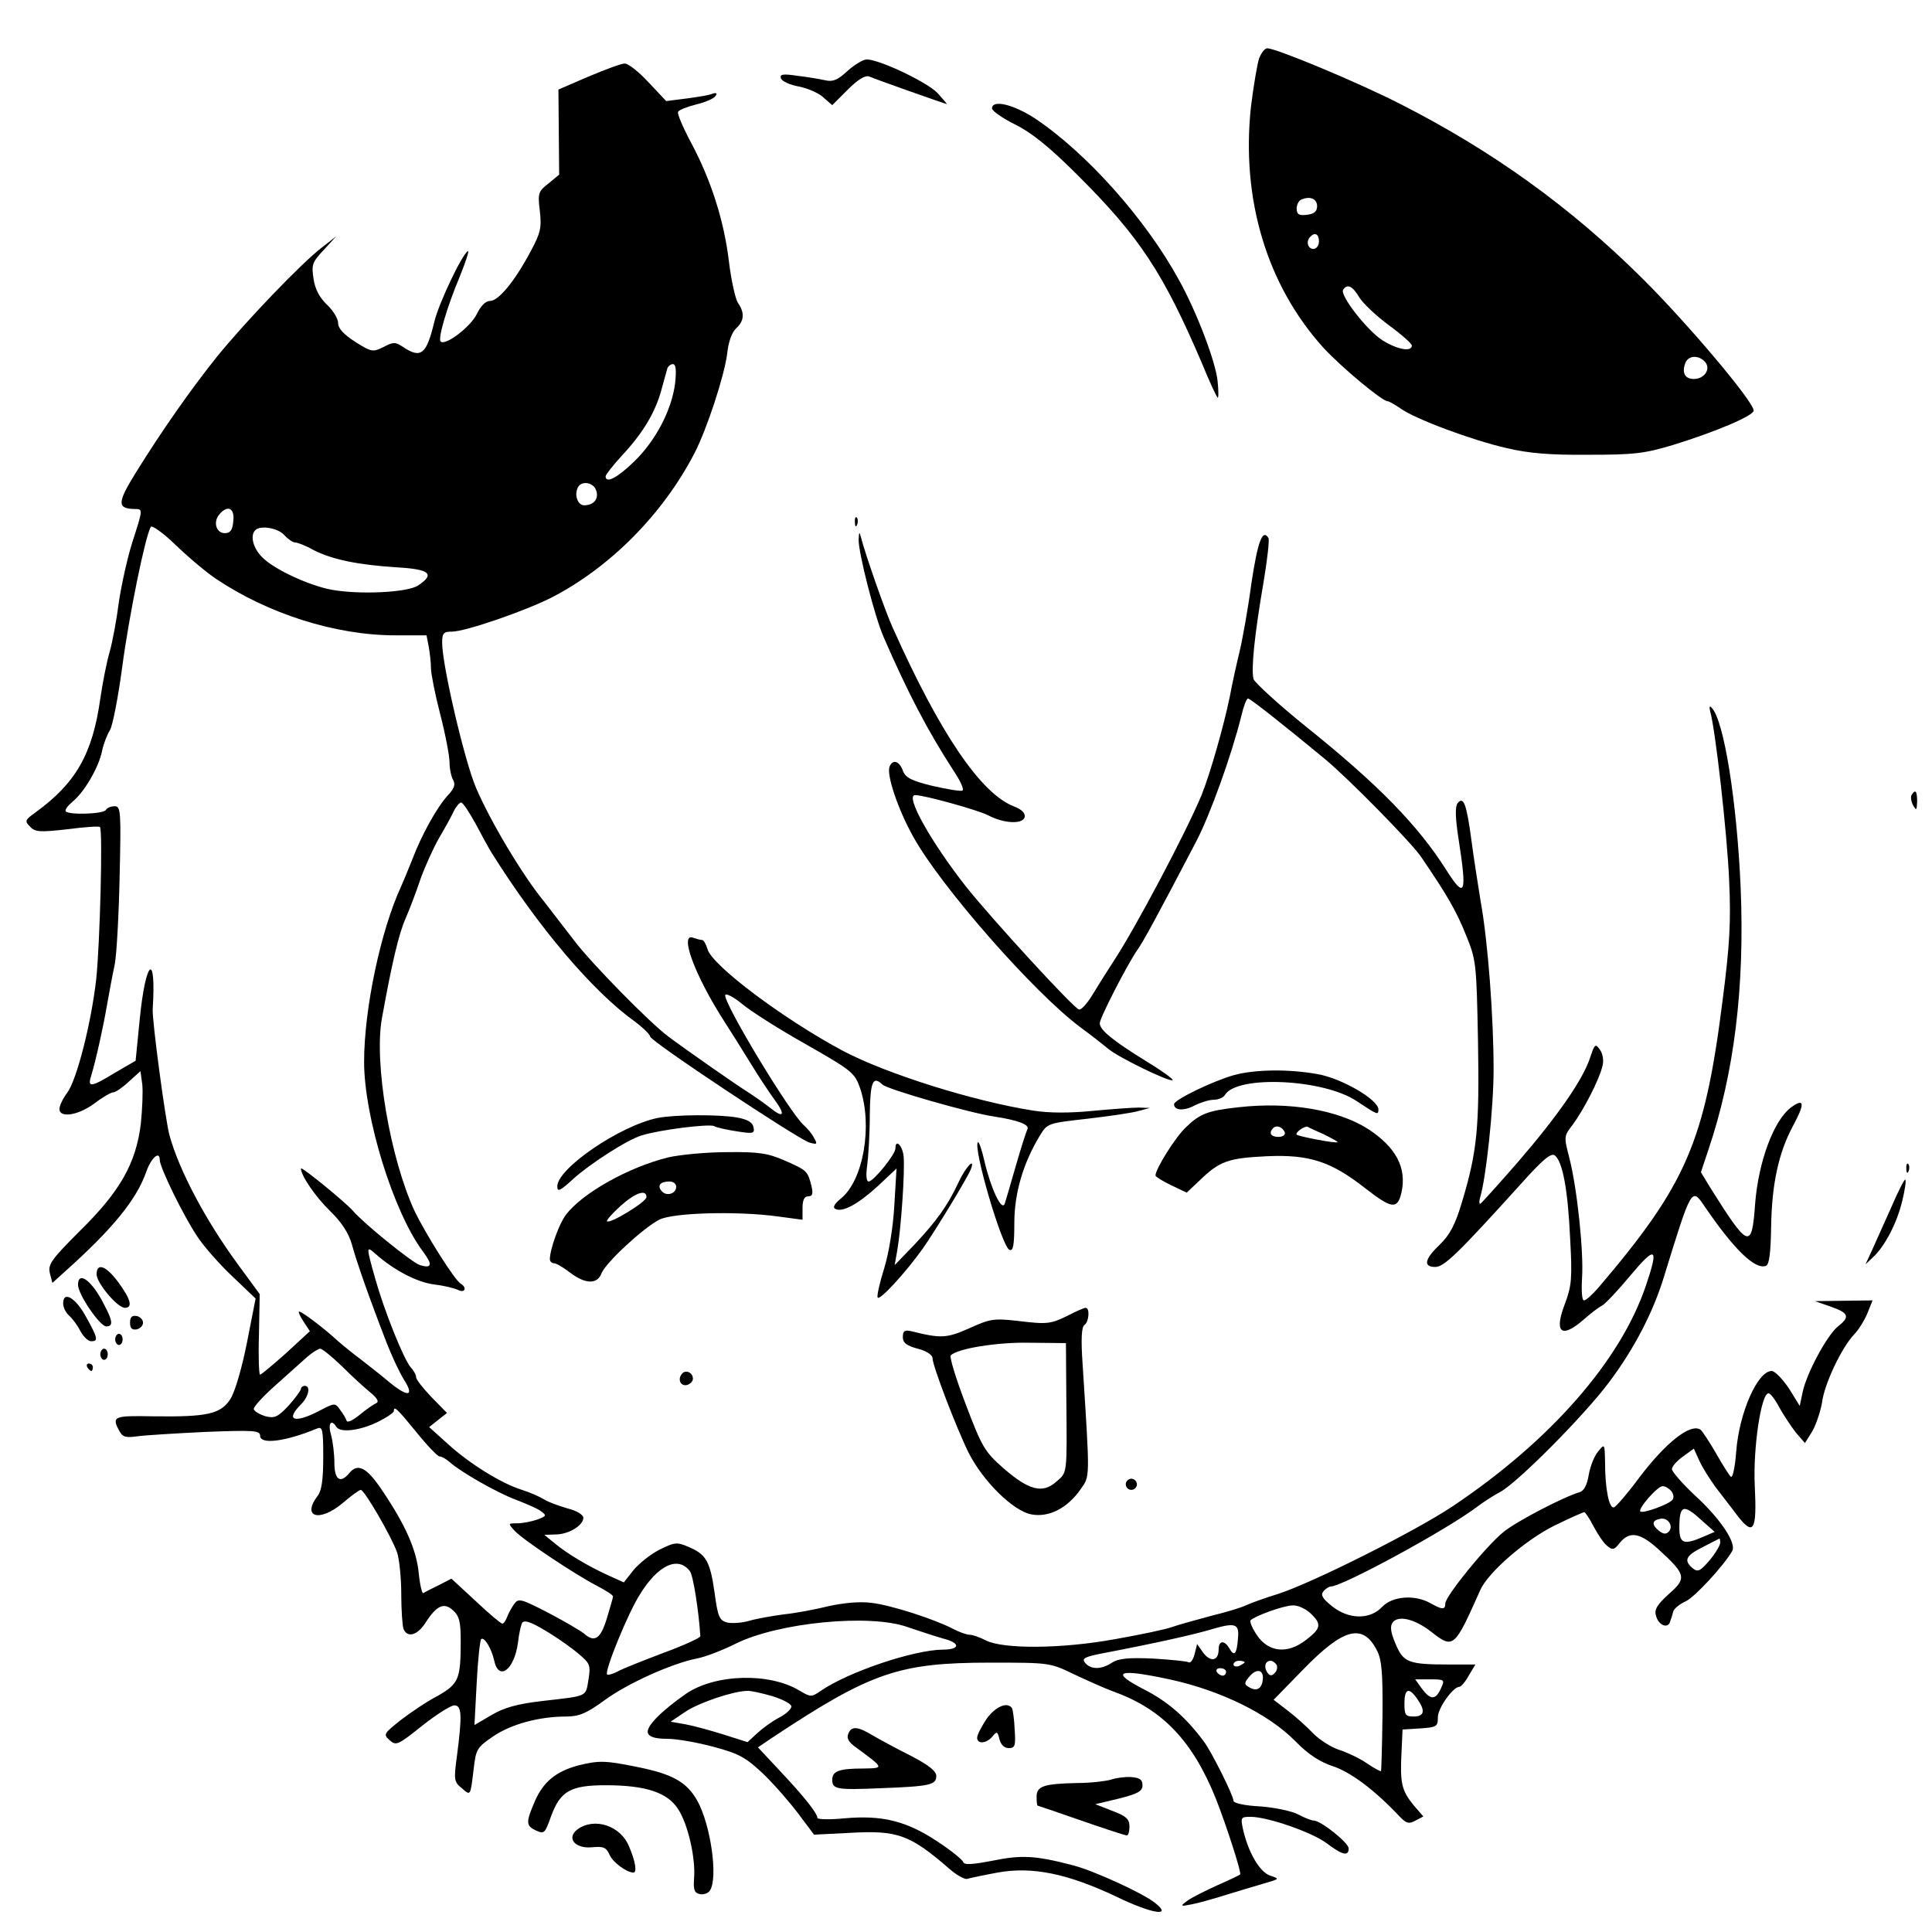<?xml version="1.0" standalone="no"?>
<!DOCTYPE svg PUBLIC "-//W3C//DTD SVG 20010904//EN"
 "http://www.w3.org/TR/2001/REC-SVG-20010904/DTD/svg10.dtd">
<svg version="1.0" xmlns="http://www.w3.org/2000/svg"
 width="520pt" height="520pt" viewBox="0 0 520 520"
 preserveAspectRatio="xMidYMid meet">
<g transform="translate(0,520) scale(0.1,-0.1)"
fill="#000000" stroke="none">
<path d="M3389 5043 c-5 -15 -15 -73 -22 -130 -27 -249 43 -481 195 -649 48
-52 158 -144 173 -144 4 0 19 -9 34 -19 38 -28 193 -86 286 -107 58 -14 118
-19 220 -18 123 0 151 3 230 27 113 35 215 78 215 92 0 24 -180 237 -299 355
-193 192 -404 344 -652 470 -111 57 -334 150 -358 150 -7 0 -16 -12 -22 -27z
m156 -398 c0 -14 -8 -21 -27 -23 -22 -3 -28 1 -28 17 0 10 6 22 13 24 23 10
42 2 42 -18z m5 -95 c0 -11 -7 -20 -15 -20 -15 0 -21 21 -8 33 12 13 23 7 23
-13z m109 -151 c10 -16 46 -50 80 -75 33 -24 61 -49 61 -54 0 -18 -39 -11 -79
14 -42 27 -115 121 -106 136 11 17 25 11 44 -21z m931 -174 c15 -19 -3 -45
-31 -45 -23 0 -32 15 -24 40 7 24 37 26 55 5z"/>
<path d="M2281 5009 c-26 -24 -39 -30 -60 -25 -14 3 -48 9 -75 12 -39 6 -48 4
-44 -7 2 -7 24 -18 49 -22 24 -5 54 -18 66 -30 l23 -20 42 42 c28 28 47 39 58
35 15 -7 202 -73 208 -74 2 0 -10 13 -25 30 -28 29 -156 90 -190 90 -10 0 -33
-14 -52 -31z"/>
<path d="M1584 4994 l-81 -35 1 -115 1 -114 -29 -24 c-27 -21 -29 -26 -23 -74
5 -45 2 -59 -25 -109 -42 -79 -86 -133 -109 -133 -12 0 -25 -13 -36 -36 -17
-34 -85 -86 -97 -73 -8 7 17 93 52 176 16 40 26 70 21 67 -16 -10 -78 -140
-90 -190 -21 -88 -36 -100 -84 -68 -21 14 -26 14 -53 0 -28 -14 -32 -14 -76
14 -31 20 -46 36 -46 51 0 11 -13 33 -30 49 -19 18 -32 41 -36 69 -6 38 -4 45
27 78 l34 37 -41 -32 c-52 -40 -202 -196 -280 -292 -69 -86 -149 -200 -219
-313 -50 -81 -50 -96 -2 -97 22 0 22 0 -7 -90 -13 -41 -29 -113 -36 -160 -6
-47 -17 -107 -25 -135 -8 -27 -19 -84 -25 -125 -21 -150 -66 -228 -175 -307
-28 -20 -29 -23 -14 -38 14 -15 27 -15 100 -7 46 6 86 9 88 6 8 -8 0 -315 -10
-409 -13 -116 -52 -271 -78 -306 -12 -16 -21 -35 -21 -44 0 -25 51 -17 94 15
22 17 45 30 51 30 6 0 25 13 42 29 l31 28 5 -36 c2 -20 0 -67 -4 -106 -13
-106 -56 -182 -163 -287 -78 -78 -87 -91 -82 -114 l7 -27 32 29 c131 117 195
196 221 271 13 37 36 57 36 31 0 -20 64 -151 101 -206 17 -26 59 -74 94 -107
l63 -60 -23 -117 c-13 -67 -32 -132 -44 -152 -26 -42 -62 -50 -209 -48 -106 2
-112 0 -91 -39 9 -17 17 -19 47 -15 20 3 103 8 185 12 129 5 147 4 147 -10 0
-25 68 -16 153 19 15 6 17 -1 17 -77 0 -59 -4 -90 -15 -104 -44 -58 5 -72 68
-19 22 19 44 35 48 35 10 0 84 -128 98 -169 6 -19 11 -69 11 -112 0 -42 3 -84
6 -93 10 -25 37 -18 59 16 30 47 50 56 74 34 17 -15 21 -31 21 -81 0 -105 -5
-117 -63 -150 -29 -15 -73 -45 -99 -65 -45 -36 -47 -38 -29 -54 17 -15 22 -13
87 39 38 30 77 55 87 55 20 0 21 -27 7 -135 -9 -66 -8 -71 13 -88 24 -21 23
-22 32 53 6 52 9 57 53 87 49 33 124 53 196 53 34 0 54 8 102 43 62 46 183
100 249 113 22 4 69 22 105 40 115 57 360 81 462 45 29 -10 72 -24 96 -31 48
-12 47 -30 -1 -30 -79 -1 -254 -60 -328 -111 -25 -17 -27 -17 -56 0 -81 50
-228 46 -307 -8 -67 -47 -109 -89 -102 -106 4 -10 20 -15 52 -15 26 0 82 -10
126 -22 68 -18 86 -29 132 -72 29 -28 71 -76 95 -108 l42 -56 99 5 c125 7 159
-5 263 -95 21 -19 44 -31 50 -29 7 2 44 10 82 17 94 17 189 -3 320 -65 97 -47
153 -55 103 -16 -33 26 -162 85 -218 100 -103 27 -140 29 -218 13 -58 -11 -77
-12 -80 -3 -2 6 -34 32 -71 56 -82 54 -147 70 -248 61 -40 -4 -73 -3 -73 1 0
13 -38 60 -103 129 l-57 61 37 25 c267 177 342 203 588 203 159 0 161 0 225
-31 36 -17 85 -39 110 -48 129 -47 210 -132 272 -286 29 -73 70 -201 66 -205
-2 -2 -29 -15 -61 -29 -31 -14 -67 -32 -80 -41 -22 -16 -21 -17 13 -10 19 4
59 15 90 25 30 9 75 23 100 30 45 13 45 13 18 22 -28 10 -59 63 -73 127 -6 29
-5 31 21 31 46 0 167 -42 206 -72 41 -31 58 -35 58 -13 0 15 -75 75 -94 75 -6
0 -24 7 -41 16 -16 9 -63 19 -102 22 -43 2 -73 9 -73 15 0 14 -60 134 -80 160
-49 66 -98 108 -161 140 -93 48 -71 57 69 27 138 -30 266 -93 338 -166 35 -36
66 -56 102 -68 48 -16 112 -64 178 -134 19 -20 26 -22 44 -12 l21 11 -26 30
c-32 39 -37 59 -33 139 l3 65 48 3 c44 3 47 5 47 30 0 25 41 82 58 82 4 0 16
13 25 30 l18 30 -69 0 c-111 0 -125 5 -146 56 -14 33 -15 48 -7 58 16 19 59 8
102 -25 61 -48 63 -46 133 111 21 48 123 136 200 174 41 20 77 36 80 36 3 0
14 -17 25 -38 11 -21 27 -45 36 -52 15 -13 20 -12 35 8 27 32 55 27 106 -20
72 -66 74 -76 26 -118 -31 -28 -40 -42 -35 -58 6 -26 32 -37 38 -17 3 8 7 21
9 29 3 7 17 19 33 26 24 11 101 94 125 135 13 21 -32 88 -100 150 -34 32 -62
64 -62 71 0 7 13 22 30 34 l29 21 15 -33 c8 -18 28 -49 43 -70 15 -20 42 -54
59 -77 44 -57 53 -41 47 80 -5 100 17 249 37 249 5 0 18 -17 29 -38 11 -20 31
-50 44 -67 l25 -29 20 32 c10 18 22 53 26 77 6 50 53 148 86 183 12 12 28 38
36 57 l14 35 -77 -1 -78 -1 43 -15 c48 -17 52 -27 19 -53 -29 -23 -84 -125
-95 -176 l-8 -38 -29 47 c-17 25 -37 46 -46 47 -38 1 -88 -112 -96 -217 -3
-40 -9 -70 -14 -68 -4 3 -22 31 -40 63 -18 31 -37 60 -42 64 -27 18 -93 -34
-165 -129 -31 -42 -62 -78 -68 -80 -13 -4 -24 49 -24 122 -1 50 -1 50 -19 28
-10 -12 -21 -40 -25 -63 -4 -26 -13 -43 -24 -46 -44 -13 -169 -78 -205 -107
-46 -37 -157 -173 -157 -193 0 -17 -8 -17 -40 1 -42 24 -103 19 -130 -10 -33
-35 -90 -34 -135 2 -26 21 -31 30 -23 40 6 7 15 13 20 13 31 0 311 152 393
214 17 13 45 31 62 40 45 23 227 206 294 296 67 89 119 189 148 285 74 240 74
240 109 188 79 -116 136 -171 165 -160 9 3 13 35 14 107 2 113 20 197 58 268
34 63 32 78 -5 51 -46 -35 -87 -145 -96 -258 -9 -126 -17 -123 -123 46 l-23
38 20 60 c70 207 98 438 87 705 -10 232 -45 452 -78 485 -6 7 -7 3 -4 -10 14
-48 46 -332 51 -455 5 -110 2 -171 -18 -325 -48 -380 -98 -494 -335 -772 -16
-18 -32 -33 -38 -33 -5 0 -7 25 -5 59 5 70 -13 242 -34 324 -15 58 -15 59 9
90 29 39 72 122 80 158 4 15 1 33 -7 44 -12 17 -14 15 -26 -21 -19 -59 -87
-157 -194 -281 -54 -62 -100 -113 -102 -113 -3 0 -3 8 0 18 16 53 36 241 36
343 0 141 -15 344 -35 454 -7 44 -19 119 -25 166 -13 96 -21 117 -37 97 -7 -9
-6 -41 3 -98 23 -147 17 -161 -33 -82 -76 120 -182 229 -375 384 -76 61 -140
120 -144 130 -7 25 2 117 27 262 10 60 16 113 13 118 -16 26 -29 -10 -46 -123
-9 -68 -24 -151 -32 -184 -8 -33 -20 -87 -26 -120 -16 -78 -53 -208 -76 -265
-43 -103 -179 -360 -238 -449 -17 -26 -42 -66 -56 -89 -14 -23 -30 -41 -36
-39 -14 3 -236 245 -305 332 -94 120 -164 245 -136 245 25 0 168 -40 196 -54
43 -23 94 -25 99 -5 2 11 -9 21 -30 29 -89 35 -199 198 -325 480 -20 43 -76
204 -86 245 -4 15 -5 13 -6 -7 -1 -34 43 -207 67 -262 65 -150 120 -255 189
-361 18 -27 29 -51 23 -53 -6 -2 -42 4 -81 13 -57 14 -72 22 -79 41 -10 27
-28 31 -36 10 -8 -22 23 -115 64 -188 74 -134 325 -420 450 -513 30 -22 63
-48 75 -58 27 -23 167 -91 173 -84 3 2 -30 26 -73 52 -89 55 -123 83 -123 101
0 14 72 154 99 194 17 23 58 99 161 296 37 71 95 232 121 337 6 26 14 47 18
47 6 0 92 -68 206 -162 65 -54 231 -223 259 -263 73 -107 96 -148 121 -210 28
-68 29 -76 33 -287 4 -232 -2 -297 -43 -433 -18 -61 -33 -89 -60 -115 -41 -39
-45 -60 -12 -60 24 0 61 36 231 224 59 66 81 84 91 76 21 -17 35 -93 41 -223
6 -108 4 -128 -14 -176 -30 -78 -10 -95 50 -43 18 16 40 33 50 38 9 5 44 42
77 82 68 81 76 75 41 -28 -68 -202 -257 -418 -520 -594 -100 -67 -377 -206
-470 -236 -36 -11 -74 -25 -85 -30 -11 -6 -54 -19 -95 -29 -41 -11 -88 -24
-105 -30 -16 -6 -86 -21 -155 -33 -143 -26 -300 -27 -347 -3 -15 8 -35 15 -43
15 -8 0 -28 7 -45 16 -50 26 -167 64 -220 70 -31 4 -74 0 -115 -9 -36 -9 -90
-19 -120 -22 -30 -4 -71 -11 -92 -17 -20 -6 -47 -8 -61 -5 -21 6 -25 15 -34
82 -12 84 -23 102 -71 122 -30 13 -37 12 -77 -8 -24 -12 -55 -37 -70 -55 l-26
-33 -42 19 c-53 24 -112 59 -145 87 l-27 22 30 1 c35 0 75 24 75 45 0 8 -18
19 -42 25 -24 7 -52 17 -63 24 -11 7 -38 19 -60 26 -55 17 -141 70 -200 124
l-50 45 24 19 24 19 -42 43 c-22 23 -41 47 -41 53 0 6 -6 18 -14 26 -20 23
-72 154 -96 239 -25 89 -25 90 2 66 49 -43 110 -75 156 -81 26 -3 55 -10 65
-15 18 -9 25 6 7 17 -17 10 -95 135 -124 195 -66 143 -110 399 -88 520 27 149
45 226 64 269 11 25 29 73 40 106 12 33 34 82 50 110 16 27 34 60 40 73 6 12
15 22 19 22 5 0 22 -26 39 -57 17 -32 36 -67 43 -78 126 -201 272 -373 385
-454 23 -17 42 -36 42 -41 0 -12 395 -274 428 -285 21 -6 23 -5 13 12 -5 11
-18 26 -27 34 -36 30 -218 331 -212 351 2 5 22 -5 44 -23 22 -19 99 -68 172
-109 126 -72 132 -77 147 -119 34 -101 9 -248 -52 -297 -16 -13 -22 -23 -16
-27 19 -12 61 11 115 60 l51 48 -6 -100 c-3 -57 -15 -129 -27 -168 -12 -38
-20 -73 -18 -79 4 -11 75 66 122 132 33 47 120 190 129 213 13 35 -15 5 -34
-37 -29 -62 -59 -103 -117 -165 l-54 -56 7 40 c10 56 21 214 17 253 -3 29 -22
48 -22 21 0 -16 -59 -89 -72 -89 -6 0 -8 16 -4 43 3 23 7 84 7 135 1 90 8 108
34 83 13 -13 237 -77 300 -86 65 -10 98 -22 90 -35 -3 -6 -17 -49 -31 -98 -14
-48 -27 -94 -30 -102 -8 -21 -37 41 -54 113 -7 31 -15 55 -18 53 -14 -14 65
-283 85 -290 10 -4 13 13 13 72 0 81 24 162 69 236 20 33 22 33 128 45 60 7
122 16 138 21 l30 8 -30 1 c-16 0 -73 -4 -125 -9 -62 -6 -117 -6 -160 1 -159
25 -392 98 -510 160 -158 84 -355 231 -366 275 -4 13 -10 24 -14 24 -5 0 -15
3 -24 6 -39 15 4 -102 84 -226 16 -25 47 -74 69 -110 22 -36 51 -80 65 -99 31
-42 26 -53 -12 -22 -15 12 -40 29 -55 39 -31 19 -167 114 -218 152 -51 38
-209 199 -254 259 -22 29 -59 76 -81 105 -59 72 -145 217 -183 306 -31 73 -91
330 -91 390 0 26 4 30 26 30 36 0 196 55 269 92 157 81 299 224 384 388 34 66
80 207 88 267 3 32 13 59 24 69 22 20 24 42 5 69 -7 11 -18 61 -24 110 -13
110 -48 220 -102 321 -22 41 -38 79 -35 83 2 5 25 14 49 20 25 6 48 16 52 23
5 7 2 9 -8 6 -8 -4 -40 -9 -70 -13 l-55 -7 -48 51 c-26 28 -55 51 -64 50 -9 0
-52 -16 -97 -35z m233 -826 c-9 -71 -52 -154 -110 -210 -44 -43 -77 -61 -77
-40 0 4 20 30 45 57 56 60 89 116 105 175 7 25 14 51 16 58 2 6 9 12 15 12 8
0 10 -15 6 -52z m-212 -289 c7 -22 -7 -39 -33 -39 -16 0 -26 25 -18 45 8 23
44 18 51 -6z m-977 -81 c-2 -25 -8 -33 -23 -33 -23 0 -32 30 -15 50 22 27 42
18 38 -17z m-48 -155 c141 -95 323 -153 484 -153 l84 0 6 -31 c3 -17 6 -43 6
-58 0 -14 11 -70 25 -124 14 -54 25 -112 25 -130 0 -17 5 -39 10 -47 6 -11 3
-22 -14 -40 -29 -31 -72 -108 -97 -175 -11 -27 -24 -59 -29 -70 -55 -118 -100
-330 -100 -473 0 -149 79 -404 158 -510 27 -36 25 -47 -8 -37 -21 7 -150 111
-180 146 -21 24 -140 121 -140 114 0 -19 39 -76 78 -114 31 -30 50 -59 59 -90
12 -45 47 -145 94 -266 13 -33 33 -77 46 -98 30 -47 11 -49 -43 -4 -21 18 -55
44 -74 59 -19 14 -46 36 -61 49 -33 31 -96 79 -104 79 -3 0 2 -12 12 -27 l17
-26 -64 -59 c-36 -32 -67 -58 -70 -58 -3 0 -5 49 -3 108 l2 109 -58 79 c-88
120 -159 254 -185 349 -11 41 -47 310 -45 339 10 158 -19 134 -35 -28 l-11
-111 -55 -32 c-64 -39 -75 -41 -65 -10 13 43 33 133 43 192 6 33 15 83 21 110
5 28 11 134 13 238 4 172 3 187 -13 187 -10 0 -21 -4 -24 -10 -7 -11 -98 -14
-108 -4 -3 4 5 15 18 26 31 25 71 92 80 138 4 19 14 44 21 55 7 11 22 88 33
170 18 136 62 353 77 377 3 5 34 -17 67 -49 34 -33 82 -73 107 -90z m185 117
c10 -11 23 -20 29 -20 7 0 30 -9 51 -21 50 -25 116 -39 223 -46 89 -5 104 -18
57 -49 -29 -19 -159 -25 -234 -11 -58 11 -150 53 -183 85 -26 24 -36 60 -21
75 14 14 61 6 78 -13z m155 -2237 c27 -27 61 -58 77 -71 19 -16 24 -25 15 -29
-7 -3 -27 -17 -44 -31 -18 -15 -33 -22 -35 -16 -2 6 -10 20 -18 30 -13 19 -15
18 -57 -4 -66 -34 -91 -25 -48 18 21 21 27 50 10 50 -5 0 -10 -4 -10 -8 0 -4
-15 -25 -33 -45 -29 -31 -38 -35 -62 -29 -16 5 -30 13 -32 19 -2 5 24 34 58
64 33 30 72 64 86 77 14 12 30 22 35 22 5 0 31 -21 58 -47z m201 -178 c29 -36
57 -65 62 -65 6 0 18 -7 27 -15 30 -27 127 -82 177 -101 26 -10 57 -23 67 -30
18 -13 18 -14 -8 -24 -15 -5 -39 -10 -53 -10 -26 0 -26 0 -8 -20 22 -24 163
-118 223 -149 23 -12 42 -24 42 -28 0 -3 -8 -30 -17 -60 -17 -55 -33 -65 -62
-39 -9 7 -51 32 -95 55 -74 38 -80 40 -92 24 -7 -10 -16 -26 -19 -35 -4 -10
-9 -18 -13 -18 -4 0 -36 27 -72 61 l-65 60 -35 -18 c-19 -9 -38 -19 -41 -21
-3 -1 -9 23 -12 54 -6 63 -36 130 -98 222 -42 63 -66 75 -89 47 -24 -29 -40
-18 -40 28 0 23 -4 57 -9 75 -9 30 0 44 14 22 10 -17 62 -11 110 12 25 12 45
26 45 30 0 15 8 8 61 -57z m3377 -158 c6 -7 8 -17 4 -23 -7 -12 -81 -39 -87
-32 -7 7 46 68 60 68 7 0 17 -6 23 -13z m82 -79 l35 -31 -30 -13 c-53 -23 -65
-19 -65 24 0 62 11 65 60 20z m-89 -31 c-7 -7 -15 -6 -26 3 -20 16 -19 28 3
32 21 5 38 -20 23 -35z m139 -29 c0 -7 -13 -29 -29 -48 -25 -29 -31 -32 -45
-21 -25 21 -19 34 27 57 23 12 43 22 45 23 1 0 2 -5 2 -11z m-2773 -77 c9 -12
24 -110 28 -175 0 -4 -45 -25 -100 -45 -55 -21 -111 -43 -123 -50 -13 -7 -26
-10 -28 -8 -8 8 57 167 88 215 49 80 103 105 135 63z m1670 -113 c31 -29 29
-41 -12 -72 -50 -39 -101 -33 -132 13 -13 19 -20 37 -17 40 12 12 90 40 113
40 14 1 35 -9 48 -21z m-2041 -58 c22 -14 55 -37 72 -52 30 -25 32 -30 26 -68
-8 -48 -1 -44 -122 -58 -70 -8 -105 -18 -139 -38 l-46 -27 6 113 c3 61 9 115
12 118 8 8 28 -25 35 -57 12 -57 54 -26 64 47 3 27 9 52 12 55 8 8 31 -2 80
-33z m1846 -10 c-3 -42 -10 -50 -23 -27 -13 23 -29 22 -29 -2 0 -31 -21 -36
-41 -10 l-17 24 -7 -28 c-4 -15 -11 -24 -16 -21 -5 3 -49 7 -96 10 -66 3 -93
0 -110 -11 -28 -19 -57 -19 -72 -1 -10 12 -3 16 41 25 152 29 248 51 293 64
70 21 81 18 77 -23z m374 -32 c13 -25 16 -60 15 -176 -1 -80 -3 -147 -4 -149
-2 -1 -19 8 -38 21 -19 13 -52 29 -74 36 -22 7 -53 27 -70 44 -16 17 -47 45
-68 61 l-39 30 80 82 c108 111 160 125 198 51z m-356 -32 c0 -2 -7 -6 -15 -10
-8 -3 -15 -1 -15 4 0 6 7 10 15 10 8 0 15 -2 15 -4z m86 -7 c3 -6 1 -16 -5
-22 -9 -9 -14 -8 -21 3 -9 15 -4 30 10 30 5 0 12 -5 16 -11z m-136 -19 c0 -5
-4 -10 -9 -10 -6 0 -13 5 -16 10 -3 6 1 10 9 10 9 0 16 -4 16 -10z m98 -26
c-4 -21 -18 -27 -38 -14 -12 7 -11 12 5 30 20 22 39 14 33 -16z m480 -19 c-14
-31 -28 -31 -51 0 l-18 25 40 0 c40 0 40 -1 29 -25z m-1800 -20 c29 -9 52 -21
52 -28 0 -7 -15 -21 -33 -30 -19 -10 -45 -29 -59 -42 l-26 -24 -63 20 c-35 11
-82 24 -104 28 l-40 7 40 27 c36 24 127 55 166 56 8 1 39 -6 67 -14z m1736 -7
c23 -32 20 -48 -9 -48 -22 0 -25 4 -25 35 0 40 12 45 34 13z"/>
<path d="M2670 4908 c1 -7 28 -26 62 -43 43 -21 92 -60 167 -135 168 -167 232
-264 337 -510 19 -47 38 -87 41 -90 3 -3 3 18 0 46 -6 52 -55 182 -103 269
-90 165 -249 343 -388 436 -58 38 -116 52 -116 27z"/>
<path d="M2301 3794 c0 -11 3 -14 6 -6 3 7 2 16 -1 19 -3 4 -6 -2 -5 -13z"/>
<path d="M5145 3060 c-3 -5 -1 -18 4 -27 9 -16 10 -14 11 10 0 28 -5 34 -15
17z"/>
<path d="M3320 2306 c-56 -16 -160 -66 -160 -78 0 -17 27 -19 56 -3 16 8 39
15 51 15 12 0 26 6 30 13 32 54 267 43 355 -17 56 -37 58 -38 58 -22 0 26 -99
84 -164 95 -77 14 -169 13 -226 -3z"/>
<path d="M3335 2220 c-83 -9 -105 -17 -143 -54 -28 -26 -82 -112 -82 -130 0
-3 19 -15 42 -26 l42 -20 36 34 c53 51 76 59 180 64 114 5 172 -14 263 -85 73
-57 88 -59 99 -13 15 67 -15 123 -91 172 -81 51 -211 73 -346 58z m123 -68 c2
-7 -6 -12 -17 -12 -21 0 -27 11 -14 24 9 9 26 2 31 -12z m105 -5 c20 -10 37
-19 37 -21 0 -5 -104 15 -110 20 -5 6 23 25 30 21 3 -2 22 -11 43 -20z"/>
<path d="M1770 2191 c-102 -21 -270 -136 -270 -184 0 -16 7 -13 43 20 44 40
146 106 184 117 47 15 183 32 195 25 7 -4 35 -10 61 -14 44 -7 49 -6 45 11 -2
13 -16 21 -43 26 -50 9 -169 8 -215 -1z"/>
<path d="M1799 2085 c-106 -26 -232 -96 -276 -155 -18 -23 -43 -93 -43 -119 0
-6 5 -11 11 -11 6 0 25 -11 43 -25 42 -32 74 -32 85 -2 11 28 111 121 155 144
36 19 208 24 319 9 l67 -9 0 32 c0 21 5 31 15 31 12 0 14 7 9 28 -10 40 -12
42 -71 68 -46 20 -69 24 -156 23 -56 0 -127 -7 -158 -14z m21 -79 c0 -19 -26
-27 -39 -12 -13 15 -4 26 21 26 10 0 18 -6 18 -14z m-80 -28 c0 -13 -99 -73
-106 -65 -3 2 14 21 36 41 40 36 70 46 70 24z"/>
<path d="M5131 2054 c0 -11 3 -14 6 -6 3 7 2 16 -1 19 -3 4 -6 -2 -5 -13z"/>
<path d="M5091 1952 c-19 -42 -42 -94 -52 -116 l-18 -39 20 19 c32 29 65 93
79 152 7 29 11 55 8 57 -2 2 -19 -31 -37 -73z"/>
<path d="M260 1770 c0 -23 56 -90 76 -90 22 0 16 23 -17 68 -33 45 -59 55 -59
22z"/>
<path d="M210 1742 c0 -26 59 -112 76 -112 19 0 18 14 -6 59 -32 64 -70 92
-70 53z"/>
<path d="M170 1692 c0 -11 7 -25 16 -33 8 -7 22 -25 30 -41 8 -15 21 -28 29
-28 20 0 19 7 -13 65 -28 52 -62 72 -62 37z"/>
<path d="M2876 1660 c-49 -24 -56 -25 -139 -15 -62 7 -73 5 -128 -20 -61 -27
-76 -28 -156 -8 -18 4 -23 1 -23 -16 0 -15 10 -23 40 -31 24 -6 40 -17 40 -26
0 -20 64 -187 97 -254 39 -77 120 -157 169 -166 47 -9 97 17 132 67 26 37 26
23 6 335 -5 71 -3 103 5 108 12 8 15 46 3 46 -4 0 -25 -9 -46 -20z m-6 -220
c2 -212 3 -202 -27 -228 -37 -33 -74 -23 -142 36 -51 45 -58 57 -102 173 -26
68 -44 127 -40 131 17 18 124 36 213 34 l97 -1 1 -145z"/>
<path d="M350 1640 c0 -15 5 -20 18 -18 9 2 17 10 17 18 0 8 -8 16 -17 18 -13
2 -18 -3 -18 -18z"/>
<path d="M310 1595 c0 -8 5 -15 10 -15 6 0 10 7 10 15 0 8 -4 15 -10 15 -5 0
-10 -7 -10 -15z"/>
<path d="M270 1555 c0 -8 5 -15 10 -15 6 0 10 7 10 15 0 8 -4 15 -10 15 -5 0
-10 -7 -10 -15z"/>
<path d="M235 1520 c3 -5 8 -10 11 -10 2 0 4 5 4 10 0 6 -5 10 -11 10 -5 0 -7
-4 -4 -10z"/>
<path d="M1837 1504 c-14 -14 -7 -35 11 -32 9 2 17 10 17 17 0 16 -18 25 -28
15z"/>
<path d="M3030 1205 c0 -8 7 -15 15 -15 8 0 15 7 15 15 0 8 -7 15 -15 15 -8 0
-15 -7 -15 -15z"/>
<path d="M2655 573 c-14 -21 -25 -43 -25 -50 0 -18 25 -16 41 3 12 15 14 14
19 -7 4 -15 13 -24 25 -24 17 0 19 6 16 50 -1 27 -5 53 -7 57 -12 19 -45 5
-69 -29z"/>
<path d="M2283 533 c-5 -12 2 -23 22 -37 76 -56 75 -55 18 -56 -64 0 -83 -7
-83 -30 0 -26 12 -28 130 -23 134 5 150 9 150 33 0 13 -20 29 -68 54 -38 19
-84 44 -103 55 -41 25 -58 26 -66 4z"/>
<path d="M1555 448 c-58 -16 -92 -43 -115 -95 -25 -58 -25 -67 3 -80 22 -10
24 -7 40 38 25 68 52 84 147 84 107 0 166 -19 195 -64 27 -41 48 -134 43 -188
-2 -30 1 -38 16 -41 10 -2 22 2 27 10 22 34 2 176 -34 241 -28 50 -66 72 -161
91 -88 18 -104 18 -161 4z"/>
<path d="M2990 410 c-14 -4 -54 -9 -90 -9 -90 -2 -110 -8 -110 -37 0 -13 1
-24 3 -24 1 0 54 -18 117 -40 63 -22 118 -40 123 -40 4 0 7 11 7 24 0 20 -9
28 -46 42 l-46 18 63 15 c52 13 64 20 64 36 0 15 -7 20 -30 22 -16 1 -41 -2
-55 -7z"/>
<path d="M1554 276 c-30 -23 -7 -52 39 -48 31 3 39 0 48 -21 9 -20 46 -47 64
-47 10 0 5 31 -11 68 -22 58 -94 82 -140 48z"/>
</g>
</svg>
